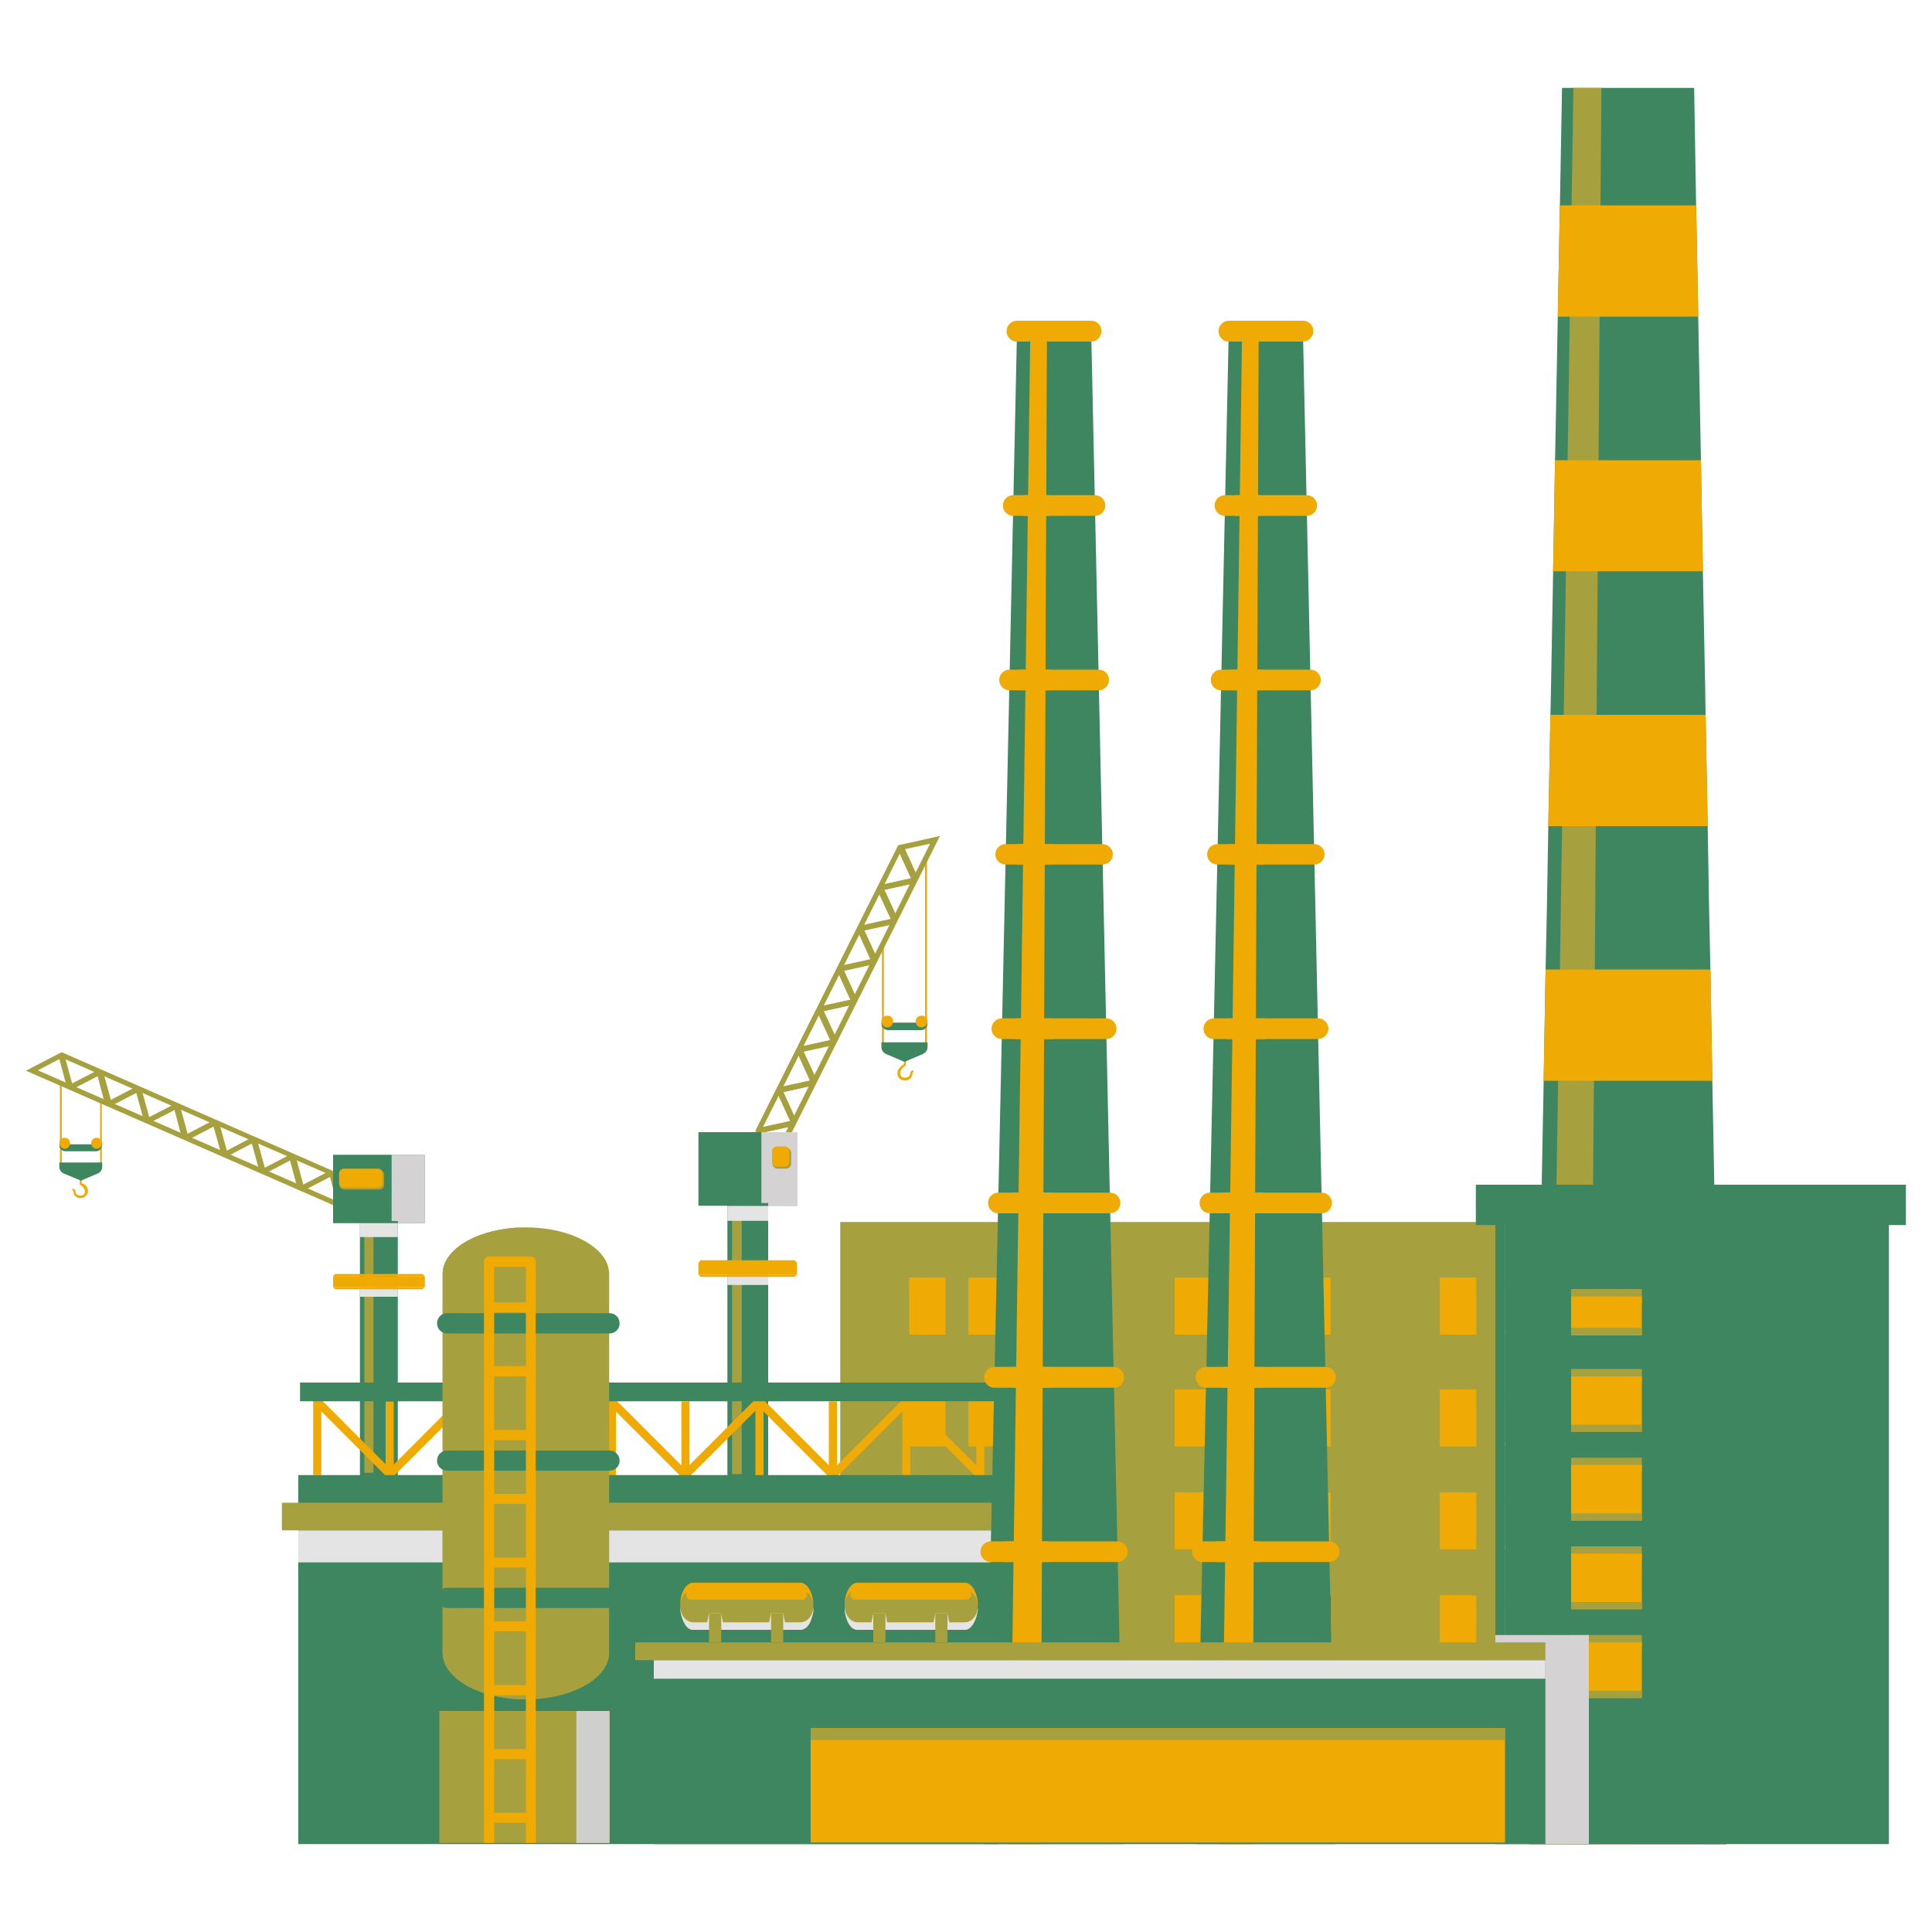 <?xml version="1.0" encoding="utf-8"?>
<!-- Generator: Adobe Illustrator 25.0.0, SVG Export Plug-In . SVG Version: 6.00 Build 0)  -->
<svg version="1.1" id="Layer_1" xmlns="http://www.w3.org/2000/svg" xmlns:xlink="http://www.w3.org/1999/xlink" x="0px" y="0px"
	 viewBox="0 0 100 100" style="enable-background:new 0 0 100 100;" xml:space="preserve">
<style type="text/css">
	.st0{fill-rule:evenodd;clip-rule:evenodd;fill:#40875E;}
	.st1{fill-rule:evenodd;clip-rule:evenodd;fill:#A8A240;}
	.st2{fill:none;}
	.st3{fill:#F0AB00;}
	.st4{fill:#A8A240;}
	.st5{fill:#40875E;}
	.st6{fill-rule:evenodd;clip-rule:evenodd;fill:#F0AB00;}
	.st7{fill-rule:evenodd;clip-rule:evenodd;fill:#0B4A99;}
	.st8{fill:none;stroke:#F0AB00;stroke-miterlimit:10;}
	.st9{fill:#A8A240;stroke:#F0AB00;stroke-width:2;stroke-miterlimit:10;}
	.st10{fill:#F0AB00;stroke:#A8A240;stroke-width:3;stroke-miterlimit:10;}
	.st11{fill:#3E865F;}
	.st12{fill:#EFAA03;}
	.st13{fill:#A6A13E;}
	.st14{fill:#0B4A99;}
	.st15{fill:#F5B026;}
	.st16{fill:#FFCD2E;}
	.st17{fill:#D4D2D2;}
	.st18{fill:#E3E4E3;}
	.st19{fill:#FBD97C;}
	.st20{fill:#57BEC5;}
	.st21{fill:#469BA3;}
	.st22{fill:#CB151A;}
	.st23{fill:url(#SVGID_1_);}
	.st24{fill:url(#SVGID_2_);}
	.st25{fill:url(#SVGID_3_);}
	.st26{fill:#CFCFCE;}
	.st27{fill:#D4D3D3;}
	.st28{fill:#E4E5E3;}
	.st29{fill:#A2BAD0;}
	.st30{fill:#4B708F;}
	.st31{fill:#8AA4BE;}
	.st32{fill:#CCCACA;}
	.st33{opacity:0.59;fill:#3E865F;}
	.st34{opacity:0.6;}
	.st35{fill:#3F5B7A;}
	.st36{opacity:0.2;}
	.st37{fill:#516D8C;}
	.st38{fill-rule:evenodd;clip-rule:evenodd;fill:#CC8E05;}
	.st39{fill:url(#SVGID_4_);}
	.st40{fill:none;stroke:#40875E;stroke-width:2;stroke-miterlimit:10;}
	.st41{fill:url(#SVGID_5_);}
	.st42{fill:url(#SVGID_6_);}
	.st43{fill:url(#SVGID_7_);}
	.st44{opacity:0.44;fill:#40875E;}
</style>
<g>
	<rect x="43.49" y="63.25" class="st13" width="41.49" height="25.9"/>
	<path class="st12" d="M47.27,55.42c-0.02-0.02-0.05-0.03-0.07-0.01c-0.04,0.03-0.06,0.06-0.08,0.1c-0.01,0.01-0.01,0.03-0.01,0.04
		c0,0.01,0,0.02-0.01,0.03v0v0v0.01l0,0v0l0,0l0,0.01c0,0,0,0.01,0,0.02c-0.01,0.02-0.02,0.05-0.04,0.07
		c-0.01,0.02-0.04,0.04-0.06,0.05l-0.04,0.02c-0.01,0-0.03,0-0.04,0.01c-0.02,0.01-0.07,0.01-0.09,0.01c-0.03,0-0.06-0.01-0.08-0.01
		c-0.01,0-0.03-0.01-0.04-0.01c-0.01,0-0.02-0.01-0.03-0.02c-0.01-0.01-0.02-0.01-0.03-0.03c-0.01-0.01-0.02-0.01-0.02-0.03
		c0-0.01-0.01-0.02-0.02-0.03c0-0.01,0-0.03-0.01-0.04c-0.01-0.02-0.01-0.07-0.01-0.09c0-0.03,0-0.05,0.02-0.08
		c0.02-0.05,0.05-0.1,0.1-0.15c0.04-0.05,0.1-0.09,0.15-0.13l0,0l0.03-0.01v-0.03v-0.35c0-0.03-0.02-0.05-0.05-0.05
		c-0.03,0-0.05,0.02-0.05,0.05v0.32c-0.03,0.01-0.05,0.02-0.07,0.04c-0.03,0.02-0.06,0.04-0.09,0.07c-0.06,0.05-0.11,0.11-0.15,0.19
		c-0.02,0.04-0.02,0.08-0.03,0.13v0.01v0v0.01l0,0v0l0,0.01l0,0.02c0,0.02,0,0.03,0.01,0.06c0.01,0.02,0.01,0.04,0.02,0.07
		c0.01,0.02,0.02,0.04,0.03,0.06c0.01,0.02,0.03,0.04,0.04,0.05c0.02,0.02,0.04,0.03,0.05,0.05c0.02,0.01,0.04,0.02,0.06,0.03
		c0.02,0.01,0.04,0.02,0.06,0.02c0.04,0.01,0.08,0.01,0.12,0.01h0h0.01h0.01l0.01,0l0.02,0l0.03,0c0.01,0,0.02-0.01,0.03-0.01
		c0.05-0.01,0.08-0.03,0.12-0.05c0.03-0.03,0.06-0.05,0.09-0.09c0.02-0.03,0.04-0.07,0.05-0.12c0.01-0.01,0-0.02,0.01-0.03l0-0.02
		v-0.01l0,0c0,0.01,0,0,0,0v0v0c0-0.01,0-0.02,0-0.03c0,0,0,0,0-0.01c0.01-0.02,0.03-0.05,0.04-0.06l0,0
		C47.29,55.47,47.29,55.44,47.27,55.42z"/>
	<path class="st12" d="M47.98,54.23h-2.33v-5.52l2.33-4.35V54.23z M45.75,54.13h2.13v-9.58l-2.13,4.26V54.13z"/>
	<path class="st11" d="M47.66,53.32h-1.69c-0.19,0-0.35-0.16-0.35-0.35v-0.04h2.39v0.04C48.01,53.16,47.86,53.32,47.66,53.32z"/>
	<path class="st12" d="M46.23,52.87c0,0.17-0.13,0.31-0.3,0.31c-0.17,0-0.31-0.14-0.31-0.31c0-0.17,0.14-0.3,0.31-0.3
		C46.1,52.56,46.23,52.7,46.23,52.87z"/>
	<path class="st12" d="M48.01,52.87c0,0.17-0.14,0.31-0.31,0.31c-0.17,0-0.31-0.14-0.31-0.31c0-0.17,0.14-0.3,0.31-0.3
		C47.88,52.56,48.01,52.7,48.01,52.87z"/>
	<path class="st11" d="M47.76,54.56l-0.95,0.4l-0.94-0.4c-0.15-0.06-0.25-0.21-0.25-0.37v-0.24h2.39v0.24
		C48.01,54.35,47.91,54.5,47.76,54.56z"/>
	<g>
		<g>
			<g>
				<g>
					<polygon class="st13" points="41.16,58.26 39.34,58.65 39.28,58.38 41.1,57.98 					"/>
				</g>
				<g>
					<polygon class="st13" points="41.25,58.06 41,58.17 40.23,56.48 40.48,56.36 					"/>
				</g>
				<g>
					<polygon class="st13" points="42.2,56.16 40.39,56.56 40.33,56.28 42.15,55.89 					"/>
				</g>
				<g>
					
						<rect x="41.65" y="54.24" transform="matrix(0.909 -0.416 0.416 0.909 -19.163 22.38)" class="st13" width="0.28" height="1.86"/>
				</g>
				<g>
					<polygon class="st13" points="43.25,54.07 41.43,54.47 41.37,54.19 43.19,53.79 					"/>
				</g>
				<g>
					<polygon class="st13" points="43.35,53.87 43.09,53.99 42.32,52.29 42.57,52.18 					"/>
				</g>
				<g>
					<polygon class="st13" points="44.3,51.97 42.48,52.37 42.41,52.1 44.24,51.7 					"/>
				</g>
				<g>
					<polygon class="st13" points="44.39,51.78 44.14,51.9 43.37,50.2 43.62,50.08 					"/>
				</g>
				<g>
					<polygon class="st13" points="45.34,49.88 43.52,50.28 43.46,50.01 45.29,49.61 					"/>
				</g>
				<g>
					<polygon class="st13" points="45.44,49.68 45.19,49.8 44.41,48.1 44.67,47.99 					"/>
				</g>
				<g>
					
						<rect x="44.52" y="47.71" transform="matrix(0.977 -0.213 0.213 0.977 -9.162 10.799)" class="st13" width="1.86" height="0.28"/>
				</g>
				<g>
					<polygon class="st13" points="46.49,47.59 46.23,47.71 45.46,46.01 45.71,45.9 					"/>
				</g>
				<g>
					<polygon class="st13" points="47.44,45.7 45.62,46.09 45.55,45.82 47.38,45.42 					"/>
				</g>
				<g>
					
						<rect x="46.88" y="43.78" transform="matrix(0.909 -0.417 0.417 0.909 -14.354 23.663)" class="st13" width="0.28" height="1.86"/>
				</g>
			</g>
			<g>
				<g>
					
						<rect x="39.23" y="58.18" transform="matrix(0.977 -0.214 0.214 0.977 -11.55 9.946)" class="st13" width="1.86" height="0.28"/>
				</g>
				<g>
					
						<rect x="40.55" y="56.34" transform="matrix(0.909 -0.416 0.416 0.909 -20.128 22.097)" class="st13" width="0.28" height="1.86"/>
				</g>
				<g>
					<polygon class="st13" points="42.15,56.17 40.33,56.57 40.27,56.29 42.09,55.89 					"/>
				</g>
				<g>
					<polygon class="st13" points="42.25,55.97 41.99,56.09 41.22,54.39 41.47,54.28 					"/>
				</g>
				<g>
					<polygon class="st13" points="43.19,54.07 41.37,54.47 41.31,54.2 43.14,53.8 					"/>
				</g>
				<g>
					<polygon class="st13" points="43.29,53.88 43.04,54 42.26,52.3 42.52,52.18 					"/>
				</g>
				<g>
					<polygon class="st13" points="44.24,51.98 42.42,52.38 42.36,52.11 44.18,51.71 					"/>
				</g>
				<g>
					<polygon class="st13" points="44.34,51.79 44.08,51.9 43.31,50.21 43.57,50.09 					"/>
				</g>
				<g>
					<polygon class="st13" points="45.29,49.89 43.47,50.29 43.41,50.01 45.23,49.61 					"/>
				</g>
				<g>
					
						<rect x="44.73" y="47.97" transform="matrix(0.91 -0.414 0.414 0.91 -16.221 22.967)" class="st13" width="0.28" height="1.86"/>
				</g>
				<g>
					
						<rect x="44.46" y="47.72" transform="matrix(0.977 -0.215 0.215 0.977 -9.211 10.855)" class="st13" width="1.86" height="0.28"/>
				</g>
				<g>
					
						<rect x="45.78" y="45.88" transform="matrix(0.907 -0.421 0.421 0.907 -15.446 23.699)" class="st13" width="0.28" height="1.86"/>
				</g>
				<g>
					<polygon class="st13" points="47.38,45.7 45.56,46.1 45.5,45.82 47.32,45.42 					"/>
				</g>
				<g>
					<polygon class="st13" points="47.48,45.51 47.22,45.62 46.45,43.93 46.7,43.81 					"/>
				</g>
			</g>
			<g>
				<path class="st13" d="M48.65,43.27l-8.63,17.27l-0.92-2.02l7.39-14.77L48.65,43.27z M40.03,59.89l8.11-16.22l-1.47,0.32
					l-7.27,14.53L40.03,59.89z"/>
			</g>
		</g>
	</g>
	<rect x="36.15" y="58.6" class="st11" width="5.1" height="3.81"/>
	<rect x="39.41" y="58.6" class="st17" width="1.85" height="3.81"/>
	<rect x="37.65" y="62.27" class="st11" width="2.11" height="14.37"/>
	<rect x="37.89" y="62.43" class="st13" width="0.5" height="13.87"/>
	<rect x="37.65" y="62.42" class="st18" width="2.11" height="0.77"/>
	<rect x="36.15" y="65.36" class="st12" width="5.1" height="0.61"/>
	<polygon class="st12" points="41.25,65.36 36.15,65.36 36.27,65.23 41.13,65.23 	"/>
	<rect x="37.65" y="65.97" class="st18" width="2.11" height="0.54"/>
	<polygon class="st12" points="41.25,65.97 36.15,65.97 36.27,66.09 41.13,66.09 	"/>
	<path class="st13" d="M40.69,60.49h-0.45c-0.14,0-0.26-0.12-0.26-0.26v-0.56c0-0.14,0.12-0.26,0.26-0.26h0.45
		c0.15,0,0.26,0.12,0.26,0.26v0.56C40.95,60.38,40.83,60.49,40.69,60.49z"/>
	<path class="st12" d="M40.61,60.39h-0.4c-0.14,0-0.25-0.11-0.25-0.25v-0.55c0-0.14,0.11-0.25,0.25-0.25h0.4
		c0.14,0,0.25,0.11,0.25,0.25v0.55C40.86,60.27,40.75,60.39,40.61,60.39z"/>
	<path class="st12" d="M3.75,61.54c0.02-0.02,0.05-0.03,0.07-0.01c0.03,0.03,0.06,0.05,0.08,0.09c0,0.01,0.01,0.02,0.01,0.04
		c0,0.01,0,0.02,0,0.03l0,0l0,0v0.01l0,0l0,0v0l0,0.01c0,0.01,0,0.01,0,0.02c0.01,0.02,0.02,0.05,0.04,0.06
		c0.02,0.02,0.04,0.03,0.06,0.05l0.04,0.02c0.01,0,0.02,0,0.03,0.01c0.01,0.01,0.07,0.01,0.08,0.01c0.03,0,0.05,0,0.08-0.01
		c0.02,0,0.02-0.01,0.04-0.01c0.01,0,0.02-0.01,0.03-0.02c0.01,0,0.02-0.01,0.03-0.02c0.01-0.01,0.02-0.01,0.02-0.03
		c0-0.01,0.01-0.02,0.02-0.03c0-0.01,0-0.02,0.01-0.03c0-0.02,0.01-0.07,0.01-0.08c0-0.02-0.01-0.05-0.02-0.07
		c-0.02-0.05-0.05-0.1-0.09-0.14c-0.04-0.04-0.09-0.08-0.14-0.12l0,0L4.13,61.3v-0.03v-0.33c0-0.02,0.02-0.04,0.05-0.04
		c0.02,0,0.05,0.02,0.05,0.04v0.3c0.03,0.01,0.05,0.02,0.07,0.03c0.03,0.02,0.06,0.04,0.09,0.06c0.05,0.04,0.1,0.1,0.14,0.18
		c0.02,0.04,0.02,0.08,0.02,0.12l0,0.01v0v0l0,0v0v0.01l0,0.03c0,0.02,0,0.03-0.01,0.05c0,0.02-0.01,0.04-0.02,0.06
		c-0.01,0.02-0.02,0.04-0.03,0.05c-0.01,0.02-0.03,0.03-0.04,0.05c-0.02,0.02-0.03,0.03-0.05,0.04c-0.02,0.01-0.04,0.02-0.06,0.03
		C4.33,61.99,4.31,62,4.29,62c-0.04,0.01-0.07,0.01-0.11,0.01h0H4.16H4.15l-0.01,0l-0.02,0l-0.03,0C4.08,62,4.08,62,4.06,62
		c-0.04-0.01-0.08-0.03-0.11-0.05c-0.03-0.02-0.06-0.05-0.09-0.08c-0.02-0.03-0.04-0.07-0.05-0.11c0-0.01,0-0.02,0-0.03v-0.02
		l0-0.01l0,0c0,0.01,0,0,0,0l0,0v0c0-0.01,0-0.02,0-0.02c0,0,0,0,0-0.01c-0.01-0.02-0.02-0.05-0.04-0.06l0,0
		C3.74,61.59,3.74,61.56,3.75,61.54z"/>
	<g>
		<path class="st12" d="M3.1,55.99l2.17,0.94v3.51H3.1V55.99z M5.18,57.02l-1.98-0.86v4.18h1.98V57.02z"/>
	</g>
	<path class="st11" d="M3.39,59.59h1.57c0.18,0,0.32-0.14,0.32-0.32v-0.04H3.07v0.04C3.07,59.44,3.21,59.59,3.39,59.59z"/>
	<path class="st12" d="M4.72,59.17c0,0.16,0.13,0.29,0.28,0.29c0.16,0,0.29-0.13,0.29-0.29c0-0.15-0.13-0.28-0.29-0.28
		C4.85,58.89,4.72,59.01,4.72,59.17z"/>
	<path class="st12" d="M3.07,59.17c0,0.16,0.13,0.29,0.28,0.29c0.15,0,0.28-0.13,0.28-0.29c0-0.15-0.13-0.28-0.28-0.28
		C3.19,58.89,3.07,59.01,3.07,59.17z"/>
	<g>
		<g>
			<g>
				<g>
					
						<rect x="15.47" y="61.01" transform="matrix(0.888 -0.46 0.46 0.888 -26.313 14.388)" class="st13" width="1.73" height="0.26"/>
				</g>
				<g>
					
						<rect x="15.21" y="59.84" transform="matrix(0.965 -0.262 0.262 0.965 -15.387 6.152)" class="st13" width="0.26" height="1.73"/>
				</g>
				<g>
					<polygon class="st13" points="13.64,60.78 15.17,59.98 15.06,59.75 13.52,60.55 					"/>
				</g>
				<g>
					<polygon class="st13" points="13.45,60.7 13.7,60.63 13.25,58.96 12.99,59.03 					"/>
				</g>
				<g>
					<polygon class="st13" points="11.64,59.91 13.18,59.11 13.06,58.87 11.52,59.68 					"/>
				</g>
				<g>
					
						<rect x="11.22" y="58.09" transform="matrix(0.963 -0.27 0.27 0.963 -15.479 5.247)" class="st13" width="0.26" height="1.73"/>
				</g>
				<g>
					
						<rect x="9.49" y="58.39" transform="matrix(0.887 -0.462 0.462 0.887 -25.868 11.408)" class="st13" width="1.73" height="0.26"/>
				</g>
				<g>
					
						<rect x="9.23" y="57.22" transform="matrix(0.967 -0.254 0.254 0.967 -14.471 4.293)" class="st13" width="0.26" height="1.73"/>
				</g>
				<g>
					<polygon class="st13" points="7.65,58.16 9.19,57.36 9.07,57.13 7.53,57.93 					"/>
				</g>
				<g>
					<polygon class="st13" points="7.47,58.08 7.72,58.01 7.26,56.34 7.01,56.41 					"/>
				</g>
				<g>
					
						<rect x="5.5" y="56.64" transform="matrix(0.887 -0.461 0.461 0.887 -25.456 9.329)" class="st13" width="1.73" height="0.26"/>
				</g>
				<g>
					
						<rect x="5.24" y="55.47" transform="matrix(0.967 -0.256 0.256 0.967 -14.255 3.257)" class="st13" width="0.26" height="1.73"/>
				</g>
				<g>
					
						<rect x="3.51" y="55.77" transform="matrix(0.888 -0.46 0.46 0.888 -25.215 8.273)" class="st13" width="1.73" height="0.26"/>
				</g>
				<g>
					<polygon class="st13" points="3.48,56.34 3.73,56.27 3.28,54.6 3.03,54.66 					"/>
				</g>
			</g>
			<g>
				<g>
					<polygon class="st13" points="15.68,61.62 17.21,60.83 17.09,60.59 15.55,61.39 					"/>
				</g>
				<g>
					<polygon class="st13" points="15.49,61.54 15.74,61.47 15.29,59.8 15.03,59.87 					"/>
				</g>
				<g>
					<polygon class="st13" points="13.68,60.75 15.22,59.95 15.1,59.72 13.56,60.52 					"/>
				</g>
				<g>
					<polygon class="st13" points="13.5,60.67 13.75,60.6 13.29,58.93 13.04,59 					"/>
				</g>
				<g>
					<polygon class="st13" points="11.69,59.88 13.22,59.08 13.1,58.85 11.57,59.65 					"/>
				</g>
				<g>
					
						<rect x="11.27" y="58.06" transform="matrix(0.964 -0.265 0.265 0.964 -15.179 5.113)" class="st13" width="0.26" height="1.73"/>
				</g>
				<g>
					
						<rect x="9.54" y="58.36" transform="matrix(0.887 -0.461 0.461 0.887 -25.805 11.39)" class="st13" width="1.73" height="0.26"/>
				</g>
				<g>
					<polygon class="st13" points="9.51,58.93 9.76,58.86 9.3,57.18 9.05,57.26 					"/>
				</g>
				<g>
					<polygon class="st13" points="7.7,58.14 9.24,57.34 9.12,57.11 7.58,57.9 					"/>
				</g>
				<g>
					<polygon class="st13" points="7.51,58.05 7.77,57.99 7.31,56.31 7.06,56.38 					"/>
				</g>
				<g>
					
						<rect x="5.55" y="56.62" transform="matrix(0.888 -0.46 0.46 0.888 -25.392 9.316)" class="st13" width="1.73" height="0.26"/>
				</g>
				<g>
					
						<rect x="5.29" y="55.44" transform="matrix(0.964 -0.265 0.265 0.964 -14.717 3.444)" class="st13" width="0.26" height="1.73"/>
				</g>
				<g>
					
						<rect x="3.55" y="55.74" transform="matrix(0.888 -0.46 0.46 0.888 -25.184 8.281)" class="st13" width="1.73" height="0.26"/>
				</g>
				<g>
					<polygon class="st13" points="3.53,56.31 3.78,56.24 3.32,54.57 3.07,54.64 					"/>
				</g>
			</g>
			<g>
				<path class="st13" d="M3.19,54.46l14.07,6.16l0.54,2l-16.46-7.2L3.19,54.46z M17.05,60.8L3.2,54.75l-1.24,0.65l15.45,6.76
					L17.05,60.8z"/>
			</g>
		</g>
	</g>
	<path class="st11" d="M3.3,60.74l0.89,0.37l0.87-0.37c0.14-0.06,0.23-0.19,0.23-0.35v-0.22H3.07v0.22
		C3.07,60.55,3.16,60.68,3.3,60.74z"/>
	<rect x="17.24" y="59.77" class="st11" width="4.75" height="3.54"/>
	<rect x="20.27" y="59.77" class="st17" width="1.72" height="3.54"/>
	<rect x="18.63" y="63.2" class="st11" width="1.96" height="13.37"/>
	<rect x="18.86" y="63.33" class="st13" width="0.47" height="12.9"/>
	<rect x="18.63" y="63.31" class="st18" width="1.96" height="0.72"/>
	<rect x="17.24" y="66.05" class="st12" width="4.75" height="0.57"/>
	<polygon class="st12" points="21.98,66.05 17.24,66.05 17.35,65.94 21.87,65.94 	"/>
	<rect x="18.63" y="66.62" class="st18" width="1.96" height="0.5"/>
	<polygon class="st12" points="21.98,66.62 17.24,66.62 17.35,66.73 21.87,66.73 	"/>
	<path class="st13" d="M19.64,61.57h-1.83c-0.13,0-0.24-0.11-0.24-0.24v-0.52c0-0.13,0.11-0.24,0.24-0.24h1.83
		c0.14,0,0.24,0.11,0.24,0.24v0.52C19.88,61.46,19.77,61.57,19.64,61.57z"/>
	<path class="st12" d="M19.57,61.47h-1.78c-0.13,0-0.24-0.1-0.24-0.23v-0.51c0-0.13,0.11-0.24,0.24-0.24h1.78
		c0.13,0,0.23,0.11,0.23,0.24v0.51C19.8,61.37,19.7,61.47,19.57,61.47z"/>
	<g>
		<rect x="47.07" y="66.13" class="st12" width="1.87" height="2.95"/>
		<rect x="47.07" y="66.13" class="st12" width="1.66" height="2.75"/>
		<rect x="47.07" y="66.13" class="st12" width="1.66" height="0.65"/>
	</g>
	<g>
		<rect x="50.13" y="66.13" class="st12" width="1.87" height="2.95"/>
		<rect x="50.13" y="66.13" class="st12" width="1.66" height="2.75"/>
		<rect x="50.13" y="66.13" class="st12" width="1.66" height="0.65"/>
	</g>
	<g>
		<rect x="53.26" y="66.13" class="st19" width="1.88" height="2.95"/>
		<rect x="53.26" y="66.13" class="st20" width="1.66" height="2.75"/>
		<rect x="53.26" y="66.13" class="st21" width="1.66" height="0.65"/>
	</g>
	<g>
		<rect x="60.8" y="66.13" class="st12" width="1.87" height="2.95"/>
		<rect x="60.8" y="66.13" class="st12" width="1.66" height="2.75"/>
		<rect x="60.8" y="66.13" class="st12" width="1.66" height="0.65"/>
	</g>
	<g>
		<rect x="63.85" y="66.13" class="st19" width="1.88" height="2.95"/>
		<rect x="63.85" y="66.13" class="st20" width="1.66" height="2.75"/>
		<rect x="63.85" y="66.13" class="st21" width="1.66" height="0.65"/>
	</g>
	<g>
		<rect x="66.99" y="66.13" class="st12" width="1.88" height="2.95"/>
		<rect x="66.99" y="66.13" class="st12" width="1.66" height="2.75"/>
		<rect x="66.99" y="66.13" class="st12" width="1.66" height="0.65"/>
	</g>
	<g>
		<rect x="74.53" y="66.13" class="st12" width="1.88" height="2.95"/>
		<rect x="74.53" y="66.13" class="st12" width="1.66" height="2.75"/>
		<rect x="74.53" y="66.13" class="st12" width="1.66" height="0.65"/>
	</g>
	<g>
		<rect x="77.59" y="66.13" class="st19" width="1.88" height="2.95"/>
		<rect x="77.59" y="66.13" class="st20" width="1.66" height="2.75"/>
		<rect x="77.59" y="66.13" class="st21" width="1.66" height="0.65"/>
	</g>
	<g>
		<rect x="80.72" y="66.13" class="st19" width="1.88" height="2.95"/>
		<rect x="80.72" y="66.13" class="st20" width="1.66" height="2.75"/>
		<rect x="80.72" y="66.13" class="st21" width="1.66" height="0.65"/>
	</g>
	<g>
		<rect x="47.07" y="71.92" class="st12" width="1.87" height="2.95"/>
		<rect x="47.07" y="71.92" class="st12" width="1.66" height="2.75"/>
		<rect x="47.07" y="71.92" class="st12" width="1.66" height="0.65"/>
	</g>
	<g>
		<rect x="50.13" y="71.92" class="st12" width="1.87" height="2.95"/>
		<rect x="50.13" y="71.92" class="st12" width="1.66" height="2.75"/>
		<rect x="50.13" y="71.92" class="st12" width="1.66" height="0.65"/>
	</g>
	<g>
		<rect x="53.26" y="71.92" class="st19" width="1.88" height="2.95"/>
		<rect x="53.26" y="71.92" class="st20" width="1.66" height="2.75"/>
		<rect x="53.26" y="71.92" class="st21" width="1.66" height="0.65"/>
	</g>
	<g>
		<rect x="60.8" y="71.92" class="st12" width="1.87" height="2.95"/>
		<rect x="60.8" y="71.92" class="st12" width="1.66" height="2.75"/>
		<rect x="60.8" y="71.92" class="st12" width="1.66" height="0.65"/>
	</g>
	<g>
		<rect x="63.85" y="71.92" class="st19" width="1.88" height="2.95"/>
		<rect x="63.85" y="71.92" class="st20" width="1.66" height="2.75"/>
		<rect x="63.85" y="71.92" class="st21" width="1.66" height="0.65"/>
	</g>
	<g>
		<rect x="66.99" y="71.92" class="st12" width="1.88" height="2.95"/>
		<rect x="66.99" y="71.92" class="st12" width="1.66" height="2.75"/>
		<rect x="66.99" y="71.92" class="st12" width="1.66" height="0.65"/>
	</g>
	<g>
		<rect x="74.53" y="71.92" class="st12" width="1.88" height="2.95"/>
		<rect x="74.53" y="71.92" class="st12" width="1.66" height="2.75"/>
		<rect x="74.53" y="71.92" class="st12" width="1.66" height="0.65"/>
	</g>
	<g>
		<rect x="77.59" y="71.92" class="st19" width="1.88" height="2.95"/>
		<rect x="77.59" y="71.92" class="st20" width="1.66" height="2.75"/>
		<rect x="77.59" y="71.92" class="st21" width="1.66" height="0.65"/>
	</g>
	<g>
		<rect x="80.72" y="71.92" class="st19" width="1.88" height="2.95"/>
		<rect x="80.72" y="71.92" class="st20" width="1.66" height="2.75"/>
		<rect x="80.72" y="71.92" class="st21" width="1.66" height="0.65"/>
	</g>
	<g>
		<rect x="47.07" y="77.25" class="st19" width="1.87" height="2.94"/>
		<rect x="47.07" y="77.25" class="st20" width="1.66" height="2.75"/>
		<rect x="47.07" y="77.25" class="st21" width="1.66" height="0.65"/>
	</g>
	<g>
		<rect x="50.13" y="77.25" class="st19" width="1.87" height="2.94"/>
		<rect x="50.13" y="77.25" class="st20" width="1.66" height="2.75"/>
		<rect x="50.13" y="77.25" class="st21" width="1.66" height="0.65"/>
	</g>
	<g>
		<rect x="53.26" y="77.25" class="st19" width="1.88" height="2.94"/>
		<rect x="53.26" y="77.25" class="st20" width="1.66" height="2.75"/>
		<rect x="53.26" y="77.25" class="st21" width="1.66" height="0.65"/>
	</g>
	<g>
		<rect x="60.8" y="77.25" class="st12" width="1.87" height="2.94"/>
		<rect x="60.8" y="77.25" class="st12" width="1.66" height="2.75"/>
		<rect x="60.8" y="77.25" class="st12" width="1.66" height="0.65"/>
	</g>
	<g>
		<rect x="63.85" y="77.25" class="st19" width="1.88" height="2.94"/>
		<rect x="63.85" y="77.25" class="st20" width="1.66" height="2.75"/>
		<rect x="63.85" y="77.25" class="st21" width="1.66" height="0.65"/>
	</g>
	<g>
		<rect x="66.99" y="77.25" class="st12" width="1.88" height="2.94"/>
		<rect x="66.99" y="77.25" class="st12" width="1.66" height="2.75"/>
		<rect x="66.99" y="77.25" class="st12" width="1.66" height="0.65"/>
	</g>
	<g>
		<rect x="74.53" y="77.25" class="st12" width="1.88" height="2.94"/>
		<rect x="74.53" y="77.25" class="st12" width="1.66" height="2.75"/>
		<rect x="74.53" y="77.25" class="st12" width="1.66" height="0.65"/>
	</g>
	<g>
		<rect x="77.59" y="77.25" class="st19" width="1.88" height="2.94"/>
		<rect x="77.59" y="77.25" class="st20" width="1.66" height="2.75"/>
		<rect x="77.59" y="77.25" class="st21" width="1.66" height="0.65"/>
	</g>
	<g>
		<rect x="80.72" y="77.25" class="st19" width="1.88" height="2.94"/>
		<rect x="80.72" y="77.25" class="st20" width="1.66" height="2.75"/>
		<rect x="80.72" y="77.25" class="st21" width="1.66" height="0.65"/>
	</g>
	<g>
		<rect x="47.07" y="82.58" class="st19" width="1.87" height="2.95"/>
		<rect x="47.07" y="82.58" class="st20" width="1.66" height="2.75"/>
		<rect x="47.07" y="82.58" class="st21" width="1.66" height="0.65"/>
	</g>
	<g>
		<rect x="50.13" y="82.58" class="st19" width="1.87" height="2.95"/>
		<rect x="50.13" y="82.58" class="st20" width="1.66" height="2.75"/>
		<rect x="50.13" y="82.58" class="st21" width="1.66" height="0.65"/>
	</g>
	<g>
		<rect x="53.26" y="82.58" class="st19" width="1.88" height="2.95"/>
		<rect x="53.26" y="82.58" class="st20" width="1.66" height="2.75"/>
		<rect x="53.26" y="82.58" class="st21" width="1.66" height="0.65"/>
	</g>
	<g>
		<rect x="60.8" y="82.58" class="st12" width="1.87" height="2.95"/>
		<rect x="60.8" y="82.58" class="st12" width="1.66" height="2.75"/>
		<rect x="60.8" y="82.58" class="st12" width="1.66" height="0.65"/>
	</g>
	<g>
		<rect x="63.85" y="82.58" class="st19" width="1.88" height="2.95"/>
		<rect x="63.85" y="82.58" class="st20" width="1.66" height="2.75"/>
		<rect x="63.85" y="82.58" class="st21" width="1.66" height="0.65"/>
	</g>
	<g>
		<rect x="66.99" y="82.58" class="st22" width="1.88" height="2.95"/>
		<rect x="66.99" y="82.58" class="st22" width="1.66" height="2.75"/>
		<rect x="66.99" y="82.58" class="st22" width="1.66" height="0.65"/>
	</g>
	<g>
		<rect x="74.53" y="82.58" class="st12" width="1.88" height="2.95"/>
		<rect x="74.53" y="82.58" class="st12" width="1.66" height="2.75"/>
		<rect x="74.53" y="82.58" class="st12" width="1.66" height="0.65"/>
	</g>
	<g>
		<rect x="77.59" y="82.58" class="st19" width="1.88" height="2.95"/>
		<rect x="77.59" y="82.58" class="st20" width="1.66" height="2.75"/>
		<rect x="77.59" y="82.58" class="st21" width="1.66" height="0.65"/>
	</g>
	<g>
		<rect x="80.72" y="82.58" class="st19" width="1.88" height="2.95"/>
		<rect x="80.72" y="82.58" class="st20" width="1.66" height="2.75"/>
		<rect x="80.72" y="82.58" class="st21" width="1.66" height="0.65"/>
	</g>
	<g>
		<g>
			<polygon class="st12" points="50.95,76.87 46.92,72.84 43.11,76.65 39.29,72.83 35.47,76.65 31.66,72.84 27.87,76.63 
				24.01,72.78 20.18,76.6 16.63,73.05 16.63,76.35 16.21,76.35 16.21,72.03 20.18,76.01 24.01,72.17 27.87,76.03 31.66,72.24 
				35.47,76.05 39.29,72.23 43.11,76.05 46.92,72.24 50.53,75.85 50.53,72.54 50.95,72.54 			"/>
		</g>
		<g>
			<rect x="19.96" y="72.54" class="st12" width="0.42" height="3.82"/>
		</g>
		<g>
			<rect x="23.71" y="72.54" class="st12" width="0.43" height="3.82"/>
		</g>
		<g>
			<rect x="27.67" y="72.54" class="st12" width="0.42" height="3.82"/>
		</g>
		<g>
			<rect x="31.46" y="72.54" class="st12" width="0.42" height="3.82"/>
		</g>
		<g>
			<rect x="39.1" y="72.54" class="st12" width="0.42" height="3.82"/>
		</g>
		<g>
			<rect x="46.7" y="72.54" class="st12" width="0.42" height="3.82"/>
		</g>
		<g>
			<rect x="35.27" y="72.54" class="st12" width="0.42" height="3.82"/>
		</g>
		<g>
			<rect x="42.9" y="72.54" class="st12" width="0.42" height="3.82"/>
		</g>
	</g>
	<rect x="15.53" y="71.56" class="st11" width="36.1" height="0.97"/>
	<rect x="15.44" y="76.35" class="st11" width="36.19" height="19.1"/>
	<rect x="15.44" y="79.21" class="st18" width="36.19" height="1.66"/>
	<rect x="14.59" y="77.78" class="st13" width="37.89" height="1.43"/>
	<polygon class="st11" points="89.36,95.45 79.17,95.45 79.27,89.73 79.41,82.31 79.52,76.55 79.52,76.28 79.54,75.08 79.66,69.12 
		79.7,66.65 79.76,63.36 79.9,55.94 80,50.18 80.07,46.89 80.14,42.76 80.25,37 80.28,35.6 80.39,29.57 80.49,23.82 80.63,16.39 
		80.64,15.84 80.74,10.63 80.85,4.55 87.69,4.55 87.79,10.63 87.89,15.84 87.9,16.39 88.04,23.82 88.14,29.57 88.26,35.6 88.28,37 
		88.39,42.76 88.46,46.89 88.53,50.18 88.63,55.94 88.77,63.36 88.83,66.65 88.88,69.12 88.99,75.08 89.01,76.28 89.01,76.55 
		89.12,82.31 89.26,89.73 	"/>
	<linearGradient id="SVGID_1_" gradientUnits="userSpaceOnUse" x1="79.655" y1="66.245" x2="88.879" y2="66.245">
		<stop  offset="0" style="stop-color:#E43416"/>
		<stop  offset="1" style="stop-color:#A42316"/>
	</linearGradient>
	<polygon class="st23" points="88.88,69.12 79.66,69.12 79.7,66.65 79.76,63.36 88.77,63.36 88.83,66.65 	"/>
	<linearGradient id="SVGID_2_" gradientUnits="userSpaceOnUse" x1="79.408" y1="79.427" x2="89.122" y2="79.427">
		<stop  offset="0" style="stop-color:#E43416"/>
		<stop  offset="1" style="stop-color:#A42316"/>
	</linearGradient>
	<polygon class="st24" points="89.12,82.31 79.41,82.31 79.52,76.55 89.01,76.55 	"/>
	<linearGradient id="SVGID_3_" gradientUnits="userSpaceOnUse" x1="79.168" y1="92.589" x2="89.362" y2="92.589">
		<stop  offset="0" style="stop-color:#E43416"/>
		<stop  offset="1" style="stop-color:#A42316"/>
	</linearGradient>
	<polygon class="st25" points="89.36,95.45 79.17,95.45 79.27,89.73 89.26,89.73 	"/>
	<g>
		<g>
			<polygon class="st13" points="82.57,46.89 82.65,35.6 82.8,15.84 82.89,4.55 81.44,4.55 81.26,15.84 80.96,35.6 80.79,46.89 
				80.48,66.65 80.04,95.45 82.21,95.45 82.42,66.65 			"/>
		</g>
	</g>
	<polygon class="st11" points="56.48,17.14 52.64,17.14 50.95,95.45 58.17,95.45 	"/>
	<polygon class="st12" points="53.33,17.14 52.26,95.45 53.87,95.45 54.19,17.14 	"/>
	<path class="st12" d="M56.48,17.68h-3.84c-0.3,0-0.54-0.24-0.54-0.54c0-0.29,0.24-0.54,0.54-0.54h3.84c0.3,0,0.53,0.24,0.53,0.54
		C57.01,17.44,56.77,17.68,56.48,17.68z"/>
	<path class="st12" d="M56.67,26.7h-4.23c-0.29,0-0.53-0.24-0.53-0.54c0-0.29,0.24-0.53,0.53-0.53h4.23c0.3,0,0.54,0.24,0.54,0.53
		C57.21,26.46,56.97,26.7,56.67,26.7z"/>
	<path class="st12" d="M56.87,35.73h-4.62c-0.3,0-0.53-0.24-0.53-0.54c0-0.3,0.24-0.53,0.53-0.53h4.62c0.3,0,0.53,0.24,0.53,0.53
		C57.4,35.49,57.16,35.73,56.87,35.73z"/>
	<path class="st12" d="M57.06,44.75h-5.01c-0.29,0-0.53-0.24-0.53-0.53c0-0.29,0.24-0.53,0.53-0.53h5.01c0.29,0,0.54,0.24,0.54,0.53
		C57.6,44.51,57.36,44.75,57.06,44.75z"/>
	<path class="st12" d="M57.26,53.78h-5.4c-0.3,0-0.54-0.24-0.54-0.53c0-0.3,0.24-0.54,0.54-0.54h5.4c0.29,0,0.53,0.24,0.53,0.54
		C57.79,53.54,57.55,53.78,57.26,53.78z"/>
	<path class="st12" d="M57.45,62.8h-5.78c-0.3,0-0.53-0.24-0.53-0.53c0-0.3,0.24-0.54,0.53-0.54h5.78c0.3,0,0.54,0.24,0.54,0.54
		C57.99,62.56,57.75,62.8,57.45,62.8z"/>
	<path class="st12" d="M57.65,71.83h-6.18c-0.3,0-0.53-0.24-0.53-0.54s0.24-0.54,0.53-0.54h6.18c0.3,0,0.53,0.24,0.53,0.54
		S57.94,71.83,57.65,71.83z"/>
	<path class="st12" d="M57.83,80.85h-6.55c-0.29,0-0.53-0.24-0.53-0.53c0-0.3,0.24-0.54,0.53-0.54h6.55c0.3,0,0.54,0.24,0.54,0.54
		C58.37,80.61,58.13,80.85,57.83,80.85z"/>
	<path class="st12" d="M54.23,17.68h-1.09c-0.09,0-0.15-0.24-0.15-0.54c0-0.29,0.07-0.54,0.15-0.54h1.09c0.08,0,0.15,0.24,0.15,0.54
		C54.38,17.44,54.31,17.68,54.23,17.68z"/>
	<path class="st12" d="M54.29,26.7h-1.32c-0.09,0-0.17-0.24-0.17-0.54c0-0.29,0.07-0.53,0.17-0.53h1.32c0.09,0,0.17,0.24,0.17,0.53
		C54.46,26.46,54.39,26.7,54.29,26.7z"/>
	<path class="st12" d="M54.36,35.73h-1.58c-0.1,0-0.18-0.24-0.18-0.54c0-0.3,0.08-0.53,0.18-0.53h1.58c0.1,0,0.18,0.24,0.18,0.53
		C54.54,35.49,54.46,35.73,54.36,35.73z"/>
	<path class="st12" d="M54.43,44.75h-1.78c-0.1,0-0.19-0.24-0.19-0.53c0-0.29,0.09-0.53,0.19-0.53h1.78c0.11,0,0.19,0.24,0.19,0.53
		C54.62,44.51,54.54,44.75,54.43,44.75z"/>
	<path class="st12" d="M54.51,53.78h-1.96c-0.11,0-0.19-0.24-0.19-0.53c0-0.3,0.08-0.54,0.19-0.54h1.96c0.1,0,0.19,0.24,0.19,0.54
		C54.7,53.54,54.61,53.78,54.51,53.78z"/>
	<path class="st12" d="M54.37,62.8h-1.99c-0.1,0-0.18-0.24-0.18-0.53c0-0.3,0.08-0.54,0.18-0.54h1.99c0.1,0,0.18,0.24,0.18,0.54
		C54.56,62.56,54.47,62.8,54.37,62.8z"/>
	<path class="st12" d="M54.38,71.83h-2.01c-0.1,0-0.17-0.24-0.17-0.54s0.08-0.54,0.17-0.54h2.01c0.1,0,0.18,0.24,0.18,0.54
		S54.48,71.83,54.38,71.83z"/>
	<path class="st12" d="M54.23,80.85H52c-0.1,0-0.18-0.24-0.18-0.53c0-0.3,0.08-0.54,0.18-0.54h2.23c0.1,0,0.18,0.24,0.18,0.54
		C54.41,80.61,54.33,80.85,54.23,80.85z"/>
	<polygon class="st11" points="67.44,17.14 63.6,17.14 61.91,95.45 69.13,95.45 	"/>
	<polygon class="st12" points="64.29,17.14 63.21,95.45 64.83,95.45 65.15,17.14 	"/>
	<path class="st12" d="M67.44,17.68H63.6c-0.29,0-0.53-0.24-0.53-0.54c0-0.29,0.24-0.54,0.53-0.54h3.84c0.3,0,0.54,0.24,0.54,0.54
		C67.97,17.44,67.73,17.68,67.44,17.68z"/>
	<path class="st12" d="M67.63,26.7H63.4c-0.3,0-0.53-0.24-0.53-0.54c0-0.29,0.24-0.53,0.53-0.53h4.23c0.3,0,0.54,0.24,0.54,0.53
		C68.17,26.46,67.93,26.7,67.63,26.7z"/>
	<path class="st12" d="M67.82,35.73h-4.62c-0.3,0-0.53-0.24-0.53-0.54c0-0.3,0.24-0.53,0.53-0.53h4.62c0.3,0,0.54,0.24,0.54,0.53
		C68.36,35.49,68.12,35.73,67.82,35.73z"/>
	<path class="st12" d="M68.02,44.75h-5.01c-0.29,0-0.53-0.24-0.53-0.53c0-0.29,0.24-0.53,0.53-0.53h5.01c0.3,0,0.54,0.24,0.54,0.53
		C68.56,44.51,68.32,44.75,68.02,44.75z"/>
	<path class="st12" d="M68.22,53.78h-5.4c-0.29,0-0.53-0.24-0.53-0.53c0-0.3,0.24-0.54,0.53-0.54h5.4c0.3,0,0.54,0.24,0.54,0.54
		C68.75,53.54,68.51,53.78,68.22,53.78z"/>
	<path class="st12" d="M68.41,62.8h-5.79c-0.3,0-0.53-0.24-0.53-0.53c0-0.3,0.24-0.54,0.53-0.54h5.79c0.29,0,0.53,0.24,0.53,0.54
		C68.94,62.56,68.7,62.8,68.41,62.8z"/>
	<path class="st12" d="M68.6,71.83h-6.17c-0.3,0-0.54-0.24-0.54-0.54s0.24-0.54,0.54-0.54h6.17c0.3,0,0.54,0.24,0.54,0.54
		S68.9,71.83,68.6,71.83z"/>
	<path class="st12" d="M68.79,80.85h-6.55c-0.3,0-0.54-0.24-0.54-0.53c0-0.3,0.24-0.54,0.54-0.54h6.55c0.3,0,0.54,0.24,0.54,0.54
		C69.33,80.61,69.09,80.85,68.79,80.85z"/>
	<path class="st12" d="M65.19,17.68H64.1c-0.08,0-0.15-0.24-0.15-0.54c0-0.29,0.07-0.54,0.15-0.54h1.09c0.08,0,0.15,0.24,0.15,0.54
		C65.34,17.44,65.27,17.68,65.19,17.68z"/>
	<path class="st12" d="M65.25,26.7h-1.32c-0.09,0-0.17-0.24-0.17-0.54c0-0.29,0.07-0.53,0.17-0.53h1.32c0.09,0,0.17,0.24,0.17,0.53
		C65.42,26.46,65.35,26.7,65.25,26.7z"/>
	<path class="st12" d="M65.32,35.73h-1.58c-0.1,0-0.18-0.24-0.18-0.54c0-0.3,0.08-0.53,0.18-0.53h1.58c0.1,0,0.18,0.24,0.18,0.53
		C65.5,35.49,65.42,35.73,65.32,35.73z"/>
	<path class="st12" d="M65.39,44.75h-1.78c-0.1,0-0.19-0.24-0.19-0.53c0-0.29,0.09-0.53,0.19-0.53h1.78c0.11,0,0.19,0.24,0.19,0.53
		C65.58,44.51,65.5,44.75,65.39,44.75z"/>
	<path class="st12" d="M65.47,53.78h-1.96c-0.11,0-0.19-0.24-0.19-0.53c0-0.3,0.09-0.54,0.19-0.54h1.96c0.11,0,0.19,0.24,0.19,0.54
		C65.66,53.54,65.57,53.78,65.47,53.78z"/>
	<path class="st12" d="M65.33,62.8h-1.99c-0.1,0-0.18-0.24-0.18-0.53c0-0.3,0.08-0.54,0.18-0.54h1.99c0.1,0,0.19,0.24,0.19,0.54
		C65.52,62.56,65.44,62.8,65.33,62.8z"/>
	<path class="st12" d="M65.34,71.83h-2.01c-0.1,0-0.17-0.24-0.17-0.54s0.08-0.54,0.17-0.54h2.01c0.1,0,0.18,0.24,0.18,0.54
		S65.44,71.83,65.34,71.83z"/>
	<path class="st12" d="M65.19,80.85h-2.23c-0.1,0-0.18-0.24-0.18-0.53c0-0.3,0.08-0.54,0.18-0.54h2.23c0.1,0,0.18,0.24,0.18,0.54
		C65.37,80.61,65.29,80.85,65.19,80.85z"/>
	<rect x="77.9" y="63.26" class="st11" width="19.87" height="32.19"/>
	<rect x="77.4" y="63.26" class="st11" width="0.5" height="32.19"/>
	<rect x="76.39" y="61.32" class="st11" width="22.26" height="2.09"/>
	<rect x="81.32" y="67.1" class="st12" width="3.66" height="2.02"/>
	<rect x="81.32" y="66.72" class="st13" width="3.66" height="0.38"/>
	<rect x="81.32" y="68.73" class="st13" width="3.66" height="0.38"/>
	<rect x="81.32" y="67.1" class="st12" width="3.66" height="0.32"/>
	<rect x="81.32" y="71.24" class="st12" width="3.66" height="2.88"/>
	<rect x="81.32" y="70.86" class="st13" width="3.66" height="0.38"/>
	<rect x="81.32" y="73.74" class="st13" width="3.66" height="0.38"/>
	<rect x="81.32" y="71.24" class="st12" width="3.66" height="0.31"/>
	<rect x="81.32" y="75.82" class="st12" width="3.66" height="2.88"/>
	<rect x="81.32" y="75.45" class="st13" width="3.66" height="0.38"/>
	<rect x="81.32" y="78.33" class="st13" width="3.66" height="0.38"/>
	<rect x="81.32" y="75.82" class="st12" width="3.66" height="0.32"/>
	<rect x="81.32" y="80.41" class="st12" width="3.66" height="2.88"/>
	<rect x="81.32" y="80.04" class="st13" width="3.66" height="0.38"/>
	<rect x="81.32" y="82.92" class="st13" width="3.66" height="0.38"/>
	<rect x="81.32" y="80.41" class="st12" width="3.66" height="0.32"/>
	<rect x="81.32" y="85.01" class="st12" width="3.66" height="2.88"/>
	<rect x="81.32" y="84.63" class="st13" width="3.66" height="0.38"/>
	<rect x="81.32" y="87.51" class="st13" width="3.66" height="0.38"/>
	<rect x="81.32" y="85.01" class="st12" width="3.66" height="0.32"/>
	<rect x="77.4" y="84.63" class="st17" width="4.84" height="10.82"/>
	<rect x="33.84" y="85.93" class="st11" width="46.15" height="9.52"/>
	<rect x="33.84" y="85.93" class="st18" width="46.15" height="0.96"/>
	<rect x="32.88" y="85.01" class="st13" width="47.11" height="0.92"/>
	<rect x="41.96" y="89.45" class="st12" width="35.94" height="5.92"/>
	<rect x="41.96" y="89.46" class="st13" width="35.94" height="0.6"/>
	<path class="st13" d="M22.91,65.94c0,0.01,0,0.02,0,0.03l0,0v19.57c0,1.34,1.93,2.42,4.31,2.42c2.38,0,4.31-1.08,4.31-2.42V65.97h0
		c0-0.01,0-0.02,0-0.03c0-1.33-1.93-2.41-4.31-2.41C24.84,63.53,22.91,64.61,22.91,65.94z"/>
	<path class="st13" d="M27.15,63.53c-1.6,0.03-2.88,1.1-2.88,2.41c0,0.01,0,0.02,0,0.03l0,0v19.57c0,1.31,1.28,2.38,2.88,2.42
		c-2.35-0.03-4.24-1.09-4.24-2.42V65.97l0,0c0-0.01,0-0.02,0-0.03C22.91,64.62,24.8,63.55,27.15,63.53z"/>
	<path class="st13" d="M26.02,65.65v20.29c0,0.49-0.4,0.89-0.89,0.89H25.1c-0.49,0-0.89-0.4-0.89-0.89V65.65
		c0-0.49,0.4-0.9,0.89-0.9h0.02C25.61,64.75,26.02,65.15,26.02,65.65z"/>
	<rect x="22.74" y="88.56" class="st13" width="8.81" height="6.83"/>
	<rect x="29.83" y="88.56" class="st26" width="1.72" height="6.83"/>
	<g>
		<rect x="25.32" y="67.41" class="st12" width="2.16" height="0.52"/>
	</g>
	<g>
		<rect x="25.32" y="70.71" class="st12" width="2.16" height="0.53"/>
	</g>
	<g>
		<rect x="25.32" y="74.01" class="st12" width="2.16" height="0.53"/>
	</g>
	<g>
		<rect x="25.32" y="77.32" class="st12" width="2.16" height="0.52"/>
	</g>
	<g>
		<rect x="25.32" y="80.62" class="st12" width="2.16" height="0.52"/>
	</g>
	<g>
		<rect x="25.32" y="83.92" class="st12" width="2.16" height="0.52"/>
	</g>
	<g>
		<rect x="25.32" y="87.22" class="st12" width="2.16" height="0.53"/>
	</g>
	<g>
		<rect x="25.32" y="90.53" class="st12" width="2.16" height="0.53"/>
	</g>
	<g>
		<rect x="25.32" y="93.83" class="st12" width="2.16" height="0.52"/>
	</g>
	<g>
		<g>
			<path class="st11" d="M31.55,69.02h-8.41c-0.29,0-0.52-0.24-0.52-0.53c0-0.29,0.23-0.52,0.52-0.52h8.41
				c0.29,0,0.52,0.23,0.52,0.52C32.08,68.78,31.84,69.02,31.55,69.02z"/>
		</g>
	</g>
	<g>
		<g>
			<path class="st11" d="M31.55,76.12h-8.41c-0.29,0-0.52-0.23-0.52-0.52c0-0.29,0.23-0.52,0.52-0.52h8.41
				c0.29,0,0.52,0.23,0.52,0.52C32.08,75.89,31.84,76.12,31.55,76.12z"/>
		</g>
	</g>
	<g>
		<g>
			<path class="st11" d="M31.55,83.23h-8.41c-0.29,0-0.52-0.23-0.52-0.52c0-0.29,0.23-0.53,0.52-0.53h8.41
				c0.29,0,0.52,0.24,0.52,0.53C32.08,83,31.84,83.23,31.55,83.23z"/>
		</g>
	</g>
	<g>
		<path class="st12" d="M27.74,95.39h-0.52V65.57h-1.64v29.82h-0.53V65.3c0-0.14,0.12-0.26,0.26-0.26h2.16
			c0.15,0,0.26,0.12,0.26,0.26V95.39z"/>
	</g>
	<path class="st13" d="M50.61,83.14c0,0.01,0,0.02,0,0.03c0,0.01,0,0.02,0,0.03c0,0.02,0,0.04,0,0.06c0,0.02,0,0.03,0,0.05
		c0,0.01,0,0.02,0,0.03c0,0.02,0,0.03-0.01,0.05c0,0.02,0,0.04-0.01,0.06v0c0,0.02-0.01,0.04-0.01,0.05c0,0,0,0,0,0.01
		c0,0.01-0.01,0.02-0.01,0.04c-0.02,0.1-0.05,0.19-0.08,0.27c0,0.01-0.01,0.03-0.02,0.04c-0.03,0.08-0.07,0.16-0.11,0.22
		c-0.01,0.01-0.02,0.02-0.03,0.04c-0.05,0.06-0.09,0.11-0.14,0.15c-0.01,0.01-0.02,0.02-0.03,0.02c-0.02,0.01-0.04,0.03-0.06,0.03
		c-0.02,0.01-0.04,0.02-0.06,0.03c-0.03,0.01-0.07,0.01-0.1,0.01c0,0-0.01,0-0.01,0l0,0h-5.55c-0.03,0-0.07,0-0.1-0.01
		c-0.02-0.01-0.04-0.01-0.07-0.03c-0.02-0.01-0.04-0.02-0.06-0.03c-0.01,0-0.02-0.01-0.03-0.02c-0.05-0.04-0.1-0.09-0.14-0.15
		c-0.01-0.01-0.02-0.02-0.03-0.04c-0.04-0.06-0.08-0.14-0.11-0.22c-0.01-0.01-0.01-0.02-0.01-0.04c-0.03-0.08-0.06-0.17-0.08-0.27
		c0-0.01,0-0.03-0.01-0.04c0,0,0-0.01,0-0.01c0-0.02,0-0.03-0.01-0.05v0c0-0.02-0.01-0.04-0.01-0.06c0-0.01,0-0.03,0-0.05
		c0-0.01,0-0.01,0-0.03c0-0.01,0-0.03,0-0.05c0-0.02,0-0.04,0-0.06c0-0.01,0-0.02,0-0.03c0-0.01,0-0.02,0-0.03c0-0.01,0-0.02,0-0.03
		s0-0.02,0-0.03c0-0.02,0-0.04,0-0.06c0-0.02,0-0.03,0-0.04c0-0.01,0-0.02,0-0.03c0-0.02,0-0.03,0-0.05c0-0.02,0-0.04,0.01-0.05
		c0,0,0,0,0-0.01c0-0.02,0-0.03,0.01-0.05c0,0,0-0.01,0-0.01c0-0.01,0.01-0.03,0.01-0.04c0.01-0.02,0.01-0.05,0.01-0.07
		c0-0.01,0.01-0.03,0.01-0.04c0.01-0.03,0.02-0.07,0.03-0.1c0-0.01,0.01-0.02,0.01-0.03c0.03-0.08,0.06-0.16,0.1-0.23
		c0.01-0.01,0.01-0.03,0.02-0.04c0.02-0.03,0.03-0.05,0.05-0.07c0.01-0.02,0.02-0.03,0.03-0.04c0.02-0.02,0.04-0.04,0.06-0.06
		c0.01-0.01,0.02-0.02,0.03-0.03c0.03-0.02,0.06-0.05,0.09-0.06c0.01,0,0.02-0.01,0.03-0.02c0.01,0,0.02-0.01,0.04-0.01
		c0.04-0.02,0.09-0.02,0.13-0.02h5.55v0c0,0,0.01,0,0.01,0c0.04,0,0.09,0.01,0.13,0.02c0.01,0.01,0.02,0.01,0.03,0.01
		c0.01,0.01,0.02,0.01,0.03,0.02c0.03,0.02,0.06,0.04,0.09,0.06c0.01,0.01,0.02,0.02,0.03,0.03c0.02,0.02,0.04,0.04,0.06,0.06
		c0.01,0.01,0.02,0.02,0.03,0.04c0.02,0.02,0.03,0.04,0.05,0.07c0.01,0.01,0.02,0.02,0.02,0.04c0.04,0.07,0.07,0.14,0.1,0.23
		c0,0.01,0,0.02,0.01,0.03c0.01,0.03,0.02,0.06,0.03,0.1c0,0.01,0.01,0.02,0.01,0.04c0.01,0.02,0.01,0.05,0.01,0.07
		c0,0.01,0,0.03,0.01,0.04c0,0,0,0,0,0.01c0,0.02,0.01,0.03,0.01,0.05c0,0,0,0,0,0.01c0,0.02,0,0.04,0.01,0.05
		c0,0.01,0,0.03,0.01,0.05c0,0.01,0,0.02,0,0.03c0,0.01,0,0.03,0,0.04c0,0.02,0,0.04,0,0.06c0,0.01,0,0.02,0,0.03
		S50.61,83.13,50.61,83.14z"/>
	<path class="st12" d="M50.61,83.12c-0.01-0.45-0.31-0.81-0.67-0.81c0,0-0.01,0-0.01,0l0,0h-5.55c-0.37,0-0.67,0.36-0.67,0.81
		c0.01-0.66,0.31-1.19,0.67-1.19h5.55v0c0,0,0.01,0,0.01,0C50.3,81.93,50.6,82.46,50.61,83.12z"/>
	<path class="st18" d="M50.61,83.17c0,0.01,0,0.02,0,0.03c0,0.02,0,0.04,0,0.06c0,0.02,0,0.03,0,0.05c0,0.01,0,0.02,0,0.03
		c0,0.02,0,0.03-0.01,0.05c0,0.02,0,0.04-0.01,0.06v0c0,0.02-0.01,0.04-0.01,0.05c0,0,0,0,0,0.01c0,0.01-0.01,0.02-0.01,0.04
		c-0.02,0.1-0.05,0.19-0.08,0.27c0,0.01-0.01,0.03-0.02,0.04c-0.03,0.08-0.07,0.16-0.11,0.22c-0.01,0.01-0.02,0.02-0.03,0.04
		c-0.05,0.06-0.09,0.11-0.14,0.15c-0.01,0.01-0.02,0.02-0.03,0.02c-0.02,0.01-0.04,0.03-0.06,0.03c-0.02,0.01-0.04,0.02-0.06,0.03
		c-0.03,0.01-0.07,0.01-0.1,0.01c0,0-0.01,0-0.01,0l0,0h-5.55c-0.03,0-0.07,0-0.1-0.01c-0.02-0.01-0.04-0.01-0.07-0.03
		c-0.02-0.01-0.04-0.02-0.06-0.03c-0.01,0-0.02-0.01-0.03-0.02c-0.05-0.04-0.1-0.09-0.14-0.15c-0.01-0.01-0.02-0.02-0.03-0.04
		c-0.04-0.06-0.08-0.14-0.11-0.22c-0.01-0.01-0.01-0.02-0.01-0.04c-0.03-0.08-0.06-0.17-0.08-0.27c0-0.01,0-0.03-0.01-0.04
		c0,0,0-0.01,0-0.01c0-0.02,0-0.03-0.01-0.05v0c0-0.02-0.01-0.04-0.01-0.06c0-0.01,0-0.03,0-0.05c0-0.01,0-0.01,0-0.03
		c0-0.01,0-0.03,0-0.05c0-0.02,0-0.04,0-0.06c0-0.01,0-0.02,0-0.03c0.02,0.44,0.31,0.8,0.67,0.8h5.55l0,0c0,0,0.01,0,0.01,0
		C50.3,83.97,50.6,83.61,50.61,83.17z"/>
	<path class="st12" d="M50.02,82.8h-5.75c-0.14,0-0.25-0.11-0.25-0.25v-0.01c0-0.14,0.11-0.25,0.25-0.25h5.75
		c0.14,0,0.25,0.11,0.25,0.25v0.01C50.27,82.69,50.15,82.8,50.02,82.8z"/>
	<polygon class="st18" points="46,84.35 45.03,84.35 45.11,83.97 45.2,83.51 45.83,83.51 45.92,83.97 	"/>
	<rect x="45.2" y="83.51" class="st13" width="0.63" height="1.49"/>
	<polygon class="st18" points="49.21,84.35 48.24,84.35 48.32,83.97 48.41,83.51 49.04,83.51 49.13,83.97 	"/>
	<rect x="48.41" y="83.51" class="st13" width="0.63" height="1.49"/>
	<path class="st13" d="M42.1,83.14c0,0.01,0,0.02,0,0.03c0,0.01,0,0.02,0,0.03c0,0.02,0,0.04,0,0.06c0,0.02,0,0.03,0,0.05
		c0,0.01,0,0.02,0,0.03c0,0.02,0,0.03,0,0.05c0,0.02-0.01,0.04-0.01,0.06c0,0,0,0,0,0c0,0.02,0,0.04-0.01,0.05c0,0,0,0,0,0.01
		c0,0.01-0.01,0.02-0.01,0.04c-0.02,0.1-0.05,0.19-0.08,0.27c0,0.01-0.01,0.03-0.01,0.04c-0.03,0.08-0.07,0.16-0.11,0.22
		c-0.01,0.01-0.02,0.02-0.03,0.04c-0.04,0.06-0.09,0.11-0.15,0.15c-0.01,0.01-0.02,0.02-0.03,0.02c-0.02,0.01-0.04,0.03-0.06,0.03
		c-0.02,0.01-0.04,0.02-0.07,0.03c-0.03,0.01-0.07,0.01-0.1,0.01c0,0-0.01,0-0.01,0l0,0h-5.54c-0.03,0-0.07,0-0.1-0.01
		c-0.02-0.01-0.05-0.01-0.07-0.03c-0.02-0.01-0.04-0.02-0.06-0.03c-0.01,0-0.02-0.01-0.03-0.02c-0.05-0.04-0.1-0.09-0.14-0.15
		c-0.01-0.01-0.02-0.02-0.02-0.04c-0.04-0.06-0.08-0.14-0.11-0.22c-0.01-0.01-0.01-0.02-0.02-0.04c-0.03-0.08-0.06-0.17-0.08-0.27
		c0-0.01-0.01-0.03-0.01-0.04c0,0,0-0.01,0-0.01c0-0.02-0.01-0.03-0.01-0.05v0c0-0.02-0.01-0.04-0.01-0.06c0-0.01,0-0.03-0.01-0.05
		c0-0.01,0-0.01,0-0.03c0-0.01,0-0.03,0-0.05c0-0.02,0-0.04,0-0.06c0-0.01,0-0.02,0-0.03c0-0.01,0-0.02,0-0.03c0-0.01,0-0.02,0-0.03
		s0-0.02,0-0.03c0-0.02,0-0.04,0-0.06c0-0.02,0-0.03,0-0.04c0-0.01,0-0.02,0-0.03c0-0.02,0-0.03,0.01-0.05c0-0.02,0-0.04,0.01-0.05
		c0,0,0,0,0-0.01c0-0.02,0-0.03,0.01-0.05c0,0,0-0.01,0-0.01c0-0.01,0.01-0.03,0.01-0.04c0-0.02,0.01-0.05,0.01-0.07
		c0-0.01,0.01-0.03,0.01-0.04c0.01-0.03,0.02-0.07,0.03-0.1c0-0.01,0.01-0.02,0.01-0.03c0.03-0.08,0.06-0.16,0.1-0.23
		c0.01-0.01,0.01-0.03,0.02-0.04c0.02-0.03,0.03-0.05,0.05-0.07c0.01-0.02,0.02-0.03,0.03-0.04c0.02-0.02,0.04-0.04,0.06-0.06
		c0.01-0.01,0.02-0.02,0.03-0.03c0.03-0.02,0.06-0.05,0.09-0.06c0.01,0,0.02-0.01,0.03-0.02c0.01,0,0.02-0.01,0.03-0.01
		c0.04-0.02,0.09-0.02,0.13-0.02h5.54v0c0,0,0,0,0.01,0c0.05,0,0.09,0.01,0.13,0.02c0.01,0.01,0.02,0.01,0.03,0.01
		c0.01,0.01,0.02,0.01,0.03,0.02c0.03,0.02,0.06,0.04,0.09,0.06c0.01,0.01,0.02,0.02,0.03,0.03c0.02,0.02,0.04,0.04,0.06,0.06
		c0.01,0.01,0.02,0.02,0.03,0.04c0.02,0.02,0.03,0.04,0.05,0.07c0.01,0.01,0.01,0.02,0.02,0.04c0.04,0.07,0.07,0.14,0.1,0.23
		c0,0.01,0.01,0.02,0.01,0.03c0.01,0.03,0.02,0.06,0.03,0.1c0,0.01,0.01,0.02,0.01,0.04c0,0.02,0.01,0.05,0.01,0.07
		c0,0.01,0,0.03,0.01,0.04c0,0,0,0,0,0.01c0,0.02,0,0.03,0.01,0.05c0,0,0,0,0,0.01c0,0.02,0,0.04,0.01,0.05c0,0.01,0,0.03,0,0.05
		c0,0.01,0,0.02,0,0.03c0,0.01,0,0.03,0,0.04c0,0.02,0,0.04,0,0.06c0,0.01,0,0.02,0,0.03S42.1,83.13,42.1,83.14z"/>
	<path class="st12" d="M42.1,83.12c-0.01-0.45-0.31-0.81-0.68-0.81c0,0-0.01,0-0.01,0l0,0h-5.54c-0.37,0-0.67,0.36-0.67,0.81
		c0-0.66,0.3-1.19,0.67-1.19h5.54v0c0,0,0,0,0.01,0C41.79,81.93,42.1,82.46,42.1,83.12z"/>
	<path class="st18" d="M42.1,83.17c0,0.01,0,0.02,0,0.03c0,0.02,0,0.04,0,0.06c0,0.02,0,0.03,0,0.05c0,0.01,0,0.02,0,0.03
		c0,0.02,0,0.03,0,0.05c0,0.02-0.01,0.04-0.01,0.06c0,0,0,0,0,0c0,0.02,0,0.04-0.01,0.05c0,0,0,0,0,0.01c0,0.01-0.01,0.02-0.01,0.04
		c-0.02,0.1-0.05,0.19-0.08,0.27c0,0.01-0.01,0.03-0.01,0.04c-0.03,0.08-0.07,0.16-0.11,0.22c-0.01,0.01-0.02,0.02-0.03,0.04
		c-0.04,0.06-0.09,0.11-0.15,0.15c-0.01,0.01-0.02,0.02-0.03,0.02c-0.02,0.01-0.04,0.03-0.06,0.03c-0.02,0.01-0.04,0.02-0.07,0.03
		c-0.03,0.01-0.07,0.01-0.1,0.01c0,0-0.01,0-0.01,0l0,0h-5.54c-0.03,0-0.07,0-0.1-0.01c-0.02-0.01-0.05-0.01-0.07-0.03
		c-0.02-0.01-0.04-0.02-0.06-0.03c-0.01,0-0.02-0.01-0.03-0.02c-0.05-0.04-0.1-0.09-0.14-0.15c-0.01-0.01-0.02-0.02-0.02-0.04
		c-0.04-0.06-0.08-0.14-0.11-0.22c-0.01-0.01-0.01-0.02-0.02-0.04c-0.03-0.08-0.06-0.17-0.08-0.27c0-0.01-0.01-0.03-0.01-0.04
		c0,0,0-0.01,0-0.01c0-0.02-0.01-0.03-0.01-0.05v0c0-0.02-0.01-0.04-0.01-0.06c0-0.01,0-0.03-0.01-0.05c0-0.01,0-0.01,0-0.03
		c0-0.01,0-0.03,0-0.05c0-0.02,0-0.04,0-0.06c0-0.01,0-0.02,0-0.03c0.01,0.44,0.31,0.8,0.67,0.8h5.54l0,0c0,0,0,0,0.01,0
		C41.79,83.97,42.09,83.61,42.1,83.17z"/>
	<path class="st12" d="M41.51,82.8h-5.75c-0.14,0-0.25-0.11-0.25-0.25v-0.01c0-0.14,0.11-0.25,0.25-0.25h5.75
		c0.14,0,0.25,0.11,0.25,0.25v0.01C41.76,82.69,41.65,82.8,41.51,82.8z"/>
	<polygon class="st18" points="37.49,84.35 36.53,84.35 36.6,83.97 36.7,83.51 37.32,83.51 37.42,83.97 	"/>
	<rect x="36.7" y="83.51" class="st13" width="0.63" height="1.49"/>
	<polygon class="st18" points="40.7,84.35 39.74,84.35 39.81,83.97 39.91,83.51 40.54,83.51 40.63,83.97 	"/>
	<rect x="39.91" y="83.51" class="st13" width="0.63" height="1.49"/>
	<polygon class="st12" points="87.9,16.39 80.63,16.39 80.64,15.84 80.74,10.63 87.79,10.63 87.89,15.84 	"/>
	<polygon class="st12" points="88.14,29.57 80.39,29.57 80.49,23.82 88.04,23.82 	"/>
	<polygon class="st12" points="88.39,42.76 80.14,42.76 80.25,37 88.28,37 	"/>
	<polygon class="st12" points="88.63,55.94 79.9,55.94 80,50.18 88.53,50.18 	"/>
</g>
</svg>
